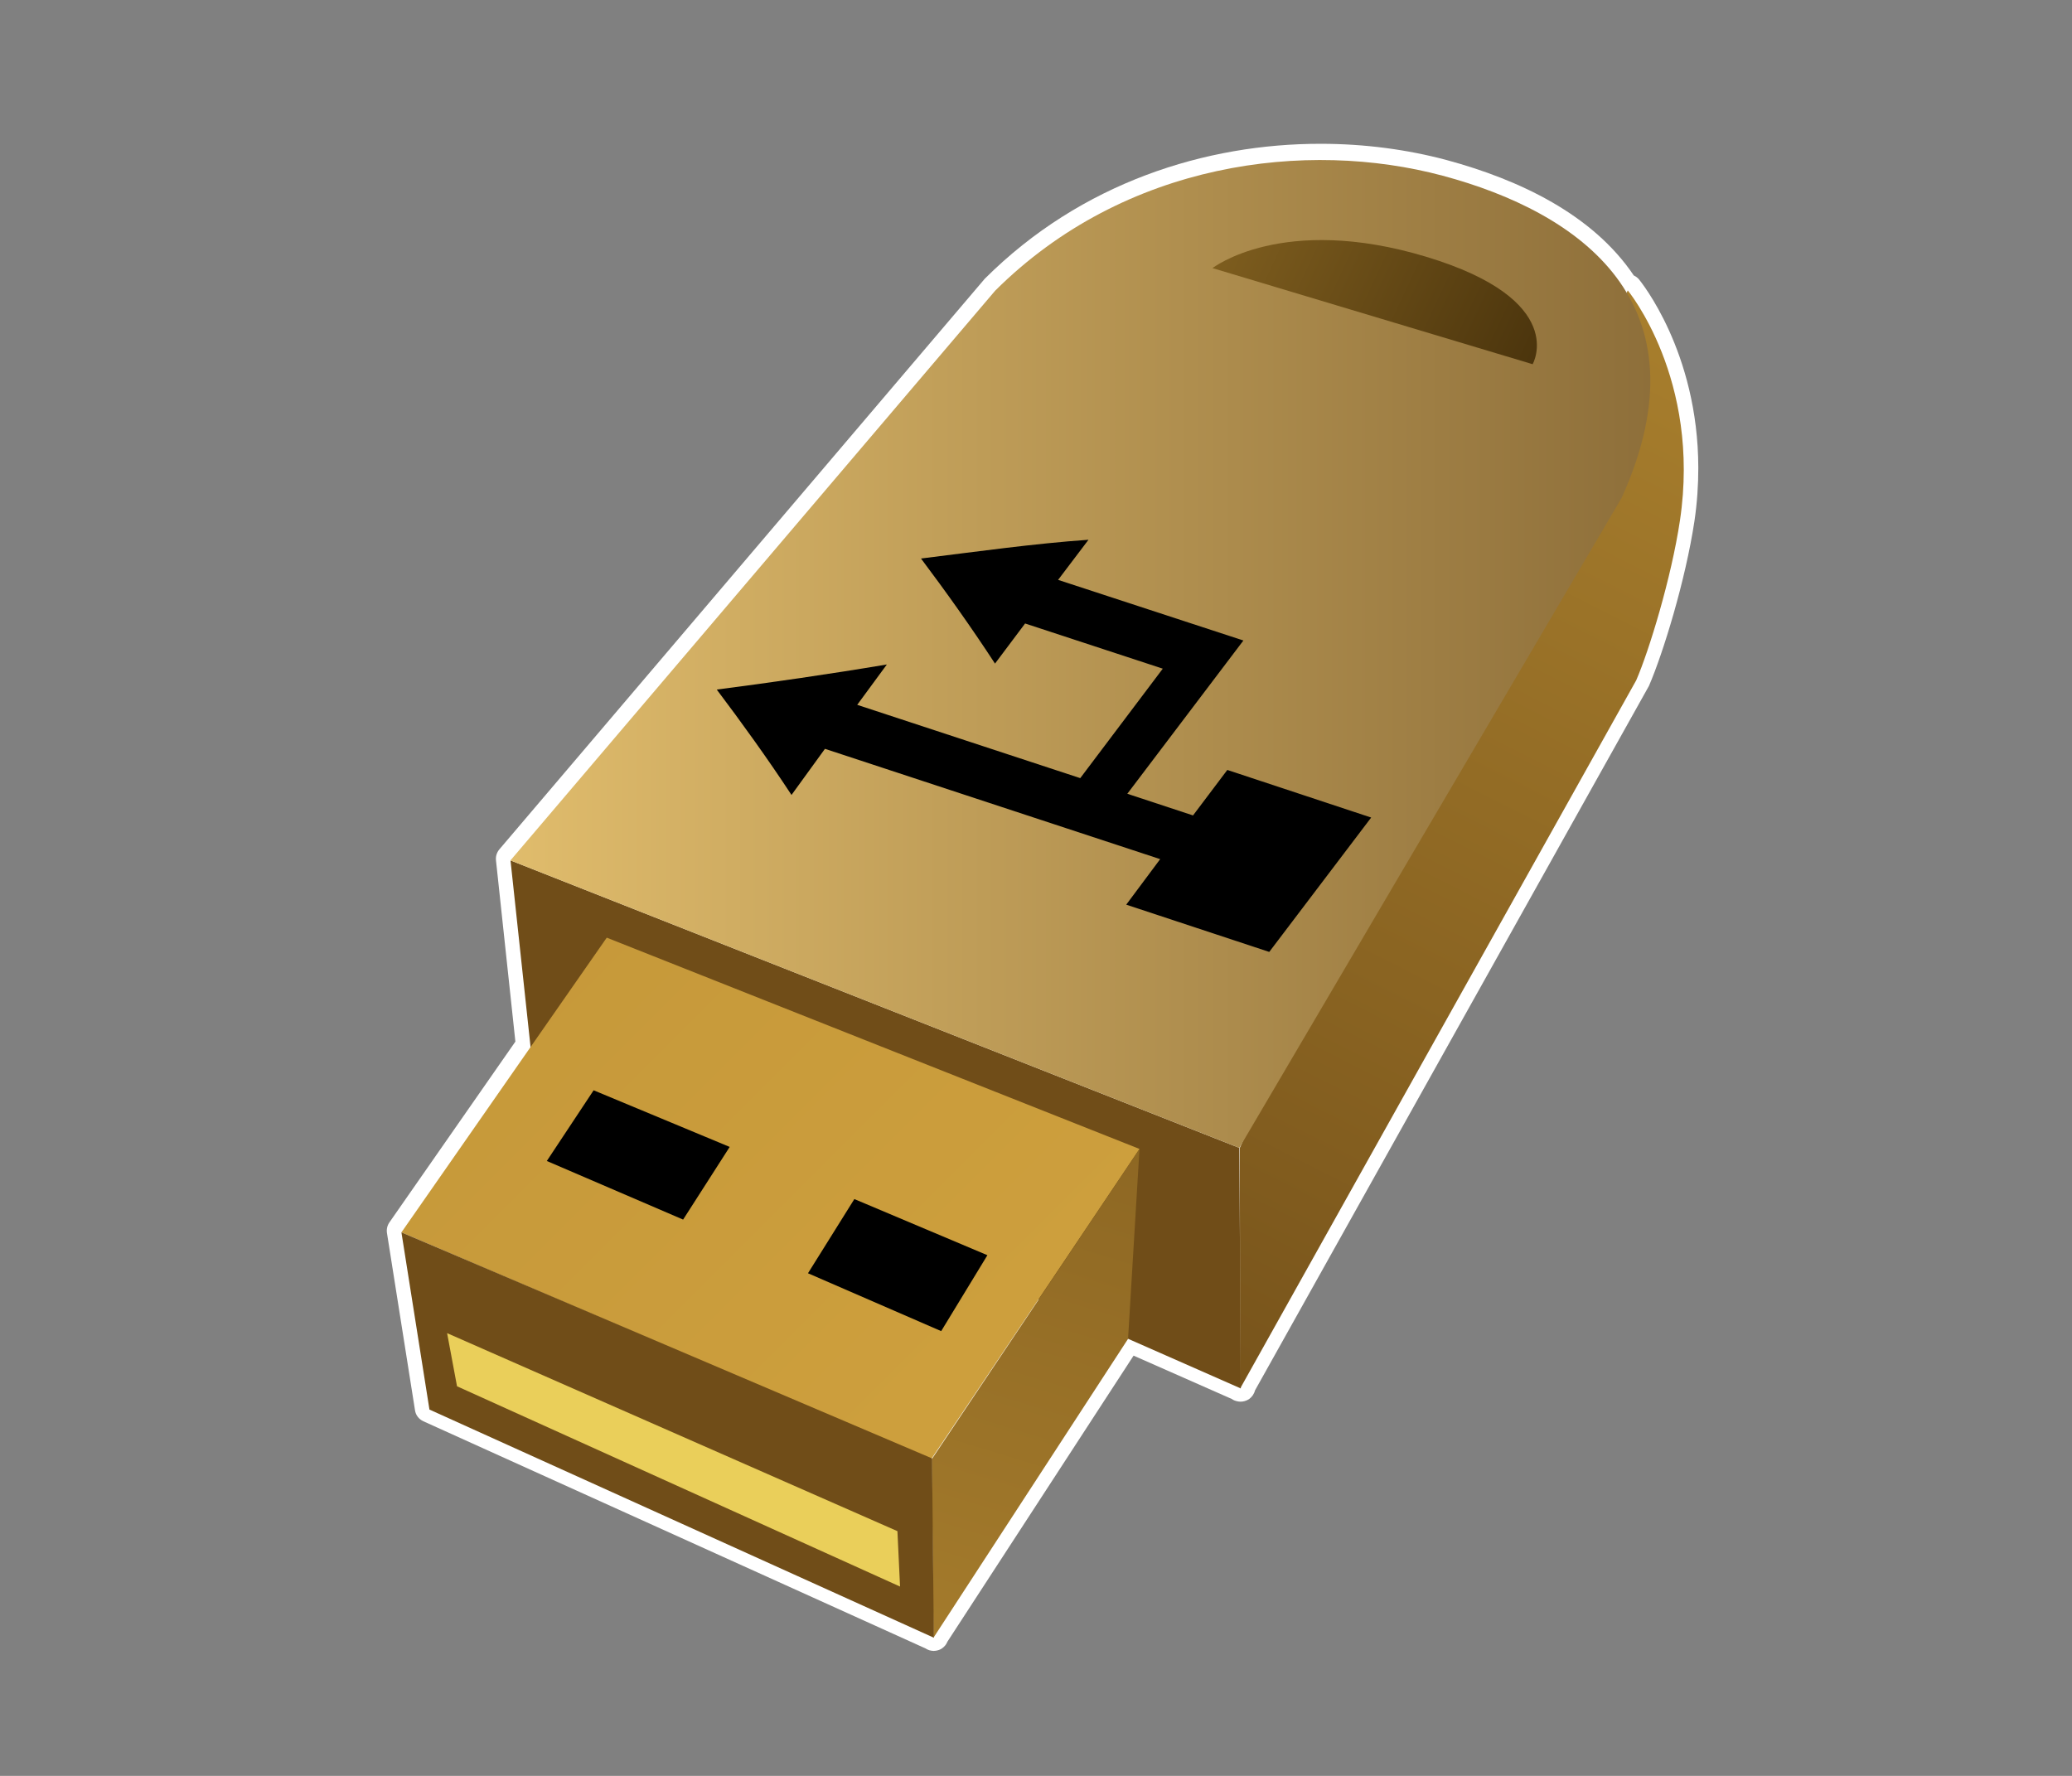 <?xml version="1.0" encoding="UTF-8"?>
<svg xmlns="http://www.w3.org/2000/svg" xmlns:xlink="http://www.w3.org/1999/xlink" contentScriptType="text/ecmascript" width="42" baseProfile="tiny" zoomAndPan="magnify" contentStyleType="text/css" viewBox="-0.014 0.037 42 36" height="36" preserveAspectRatio="xMidYMid meet" version="1.1">
    <rect x="-0.014" y="0.037" width="42" height="36" fill="#808080" stroke="none"/>
    <rect x="-0.014" width="42" fill="none" y="0.037" height="36"/>
    <path fill="#ffffff" d="M 18.823 33.49 C 18.795 33.48 18.77 33.469 18.746 33.453 L 18.746 33.453 L 8.569 28.849 C 8.476 28.806 8.412 28.724 8.398 28.624 L 8.398 28.624 L 7.83 25.033 C 7.818 24.957 7.836 24.879 7.88 24.816 L 7.88 24.816 L 10.433 21.152 L 10.04 17.481 C 10.03 17.399 10.056 17.317 10.108 17.255 L 10.108 17.255 L 19.948 5.687 C 21.909 3.731 24.44 2.95 26.755 2.952 L 26.755 2.952 C 27.651 2.952 28.515 3.069 29.308 3.281 L 29.308 3.281 C 30.788 3.681 32.273 4.387 33.103 5.621 L 33.103 5.621 C 33.144 5.64 33.181 5.667 33.21 5.702 L 33.21 5.702 C 33.232 5.731 34.409 7.158 34.411 9.522 L 34.411 9.522 C 34.411 9.862 34.389 10.221 34.333 10.599 L 34.333 10.599 C 34.152 11.801 33.698 13.277 33.411 13.941 L 33.411 13.941 L 25.425 28.223 C 25.407 28.295 25.363 28.358 25.302 28.401 L 25.302 28.401 C 25.249 28.434 25.187 28.453 25.126 28.451 L 25.126 28.451 C 25.101 28.451 25.075 28.446 25.052 28.44 L 25.052 28.44 C 25.017 28.432 24.985 28.418 24.956 28.397 L 24.956 28.397 L 22.964 27.518 L 19.19 33.317 C 19.167 33.377 19.125 33.424 19.071 33.459 L 19.071 33.459 C 19.037 33.48 19.001 33.492 18.964 33.498 L 18.964 33.498 C 18.963 33.5 18.961 33.5 18.96 33.5 L 18.96 33.5 C 18.958 33.5 18.956 33.5 18.954 33.5 L 18.954 33.5 C 18.939 33.502 18.924 33.504 18.909 33.504 L 18.909 33.504 C 18.879 33.502 18.851 33.498 18.823 33.49 L 18.823 33.49 z M 32.754 6.081 L 32.933 5.933 L 32.754 6.081 L 32.754 6.081 z "/>
    <polygon fill="#704d18" points="25.137,28.183 10.806,21.869 10.334,17.479 25.108,23.307 "/>
    <linearGradient x1="35.644" gradientTransform="matrix(1 0 0 -1 0.138 34.908)" y1="30.408" x2="22.194" gradientUnits="userSpaceOnUse" y2="3.778" xlink:type="simple" xlink:actuate="onLoad" id="XMLID_6_" xlink:show="other">
        <stop stop-color="#ad832f" offset="0"/>
        <stop stop-color="#704d18" offset="1"/>
    </linearGradient>
    <path fill="url(#XMLID_6_)" d="M 25.117 23.307 L 32.981 5.924 C 32.981 5.924 34.468 7.719 34.039 10.588 C 33.865 11.752 33.412 13.232 33.152 13.829 L 25.125 28.183 L 25.117 23.307 z "/>
    <linearGradient x1="10.333" y1="13.294" x2="33.438" gradientUnits="userSpaceOnUse" y2="13.294" xlink:type="simple" xlink:actuate="onLoad" id="XMLID_7_" xlink:show="other">
        <stop stop-color="#e0bc6c" offset="0"/>
        <stop stop-color="#8e6f3a" offset="1"/>
    </linearGradient>
    <path fill="url(#XMLID_7_)" d="M 29.23 3.599 C 26.483 2.864 22.791 3.307 20.158 5.93 L 10.333 17.479 L 25.107 23.307 L 32.86 10.124 C 34.642 6.166 31.987 4.338 29.23 3.599 z "/>
    <path d="M 22.05 10.979 L 21.434 11.792 L 25.19 13.021 L 22.837 16.128 L 24.169 16.567 L 24.864 15.645 L 27.78 16.61 L 25.714 19.334 L 22.815 18.376 L 23.503 17.453 L 16.708 15.217 L 16.03 16.152 C 15.547 15.416 15.011 14.673 14.515 14.016 C 15.593 13.876 16.798 13.703 17.963 13.507 L 17.362 14.325 L 21.883 15.811 L 23.556 13.592 L 20.765 12.676 L 20.155 13.489 C 19.678 12.757 19.149 12.016 18.655 11.359 C 19.741 11.225 20.968 11.053 22.05 10.979 z "/>
    <linearGradient x1="19.233" gradientTransform="matrix(1 0 0 -1 0.138 34.908)" y1="6.969" x2="-19.887" gradientUnits="userSpaceOnUse" y2="46.089" xlink:type="simple" xlink:actuate="onLoad" id="XMLID_8_" xlink:show="other">
        <stop stop-color="#cd9f3d" offset="0"/>
        <stop stop-color="#ad832f" offset="1"/>
    </linearGradient>
    <polygon fill="url(#XMLID_8_)" points="23.084,23.328 18.86,29.619 8.123,25.019 12.285,19.045 "/>
    <polygon points="14.777,23.287 13.833,24.76 11.07,23.572 12.019,22.139 "/>
    <polygon points="20.001,25.482 19.064,27.021 16.364,25.848 17.304,24.344 "/>
    <linearGradient x1="17.837" gradientTransform="matrix(1 0 0 -1 0.138 34.908)" y1="-2.942" x2="26.637" gradientUnits="userSpaceOnUse" y2="25.86" xlink:type="simple" xlink:actuate="onLoad" id="XMLID_9_" xlink:show="other">
        <stop stop-color="#ad832f" offset="0"/>
        <stop stop-color="#704d18" offset="1"/>
    </linearGradient>
    <polygon fill="url(#XMLID_9_)" points="18.873,29.617 23.084,23.328 22.852,27.178 18.908,33.236 "/>
    <polygon fill="#704d18" points="18.915,33.236 8.691,28.611 8.123,25.019 18.879,29.601 "/>
    <polygon fill="#eacf5a" points="18.23,32.199 9.25,28.139 9.049,27.062 18.177,31.076 "/>
    <linearGradient x1="19.143" gradientTransform="matrix(1 0 0 -1 0.138 34.908)" y1="33.09" x2="32.553" gradientUnits="userSpaceOnUse" y2="26.8" xlink:type="simple" xlink:actuate="onLoad" id="XMLID_10_" xlink:show="other">
        <stop stop-color="#ad832f" offset="0"/>
        <stop stop-color="#3e2a08" offset="1"/>
    </linearGradient>
    <path fill="url(#XMLID_10_)" d="M 24.564 5.472 L 31.053 7.42 C 31.053 7.42 31.802 6.119 28.892 5.241 C 25.981 4.364 24.564 5.472 24.564 5.472 z "/>
</svg>
